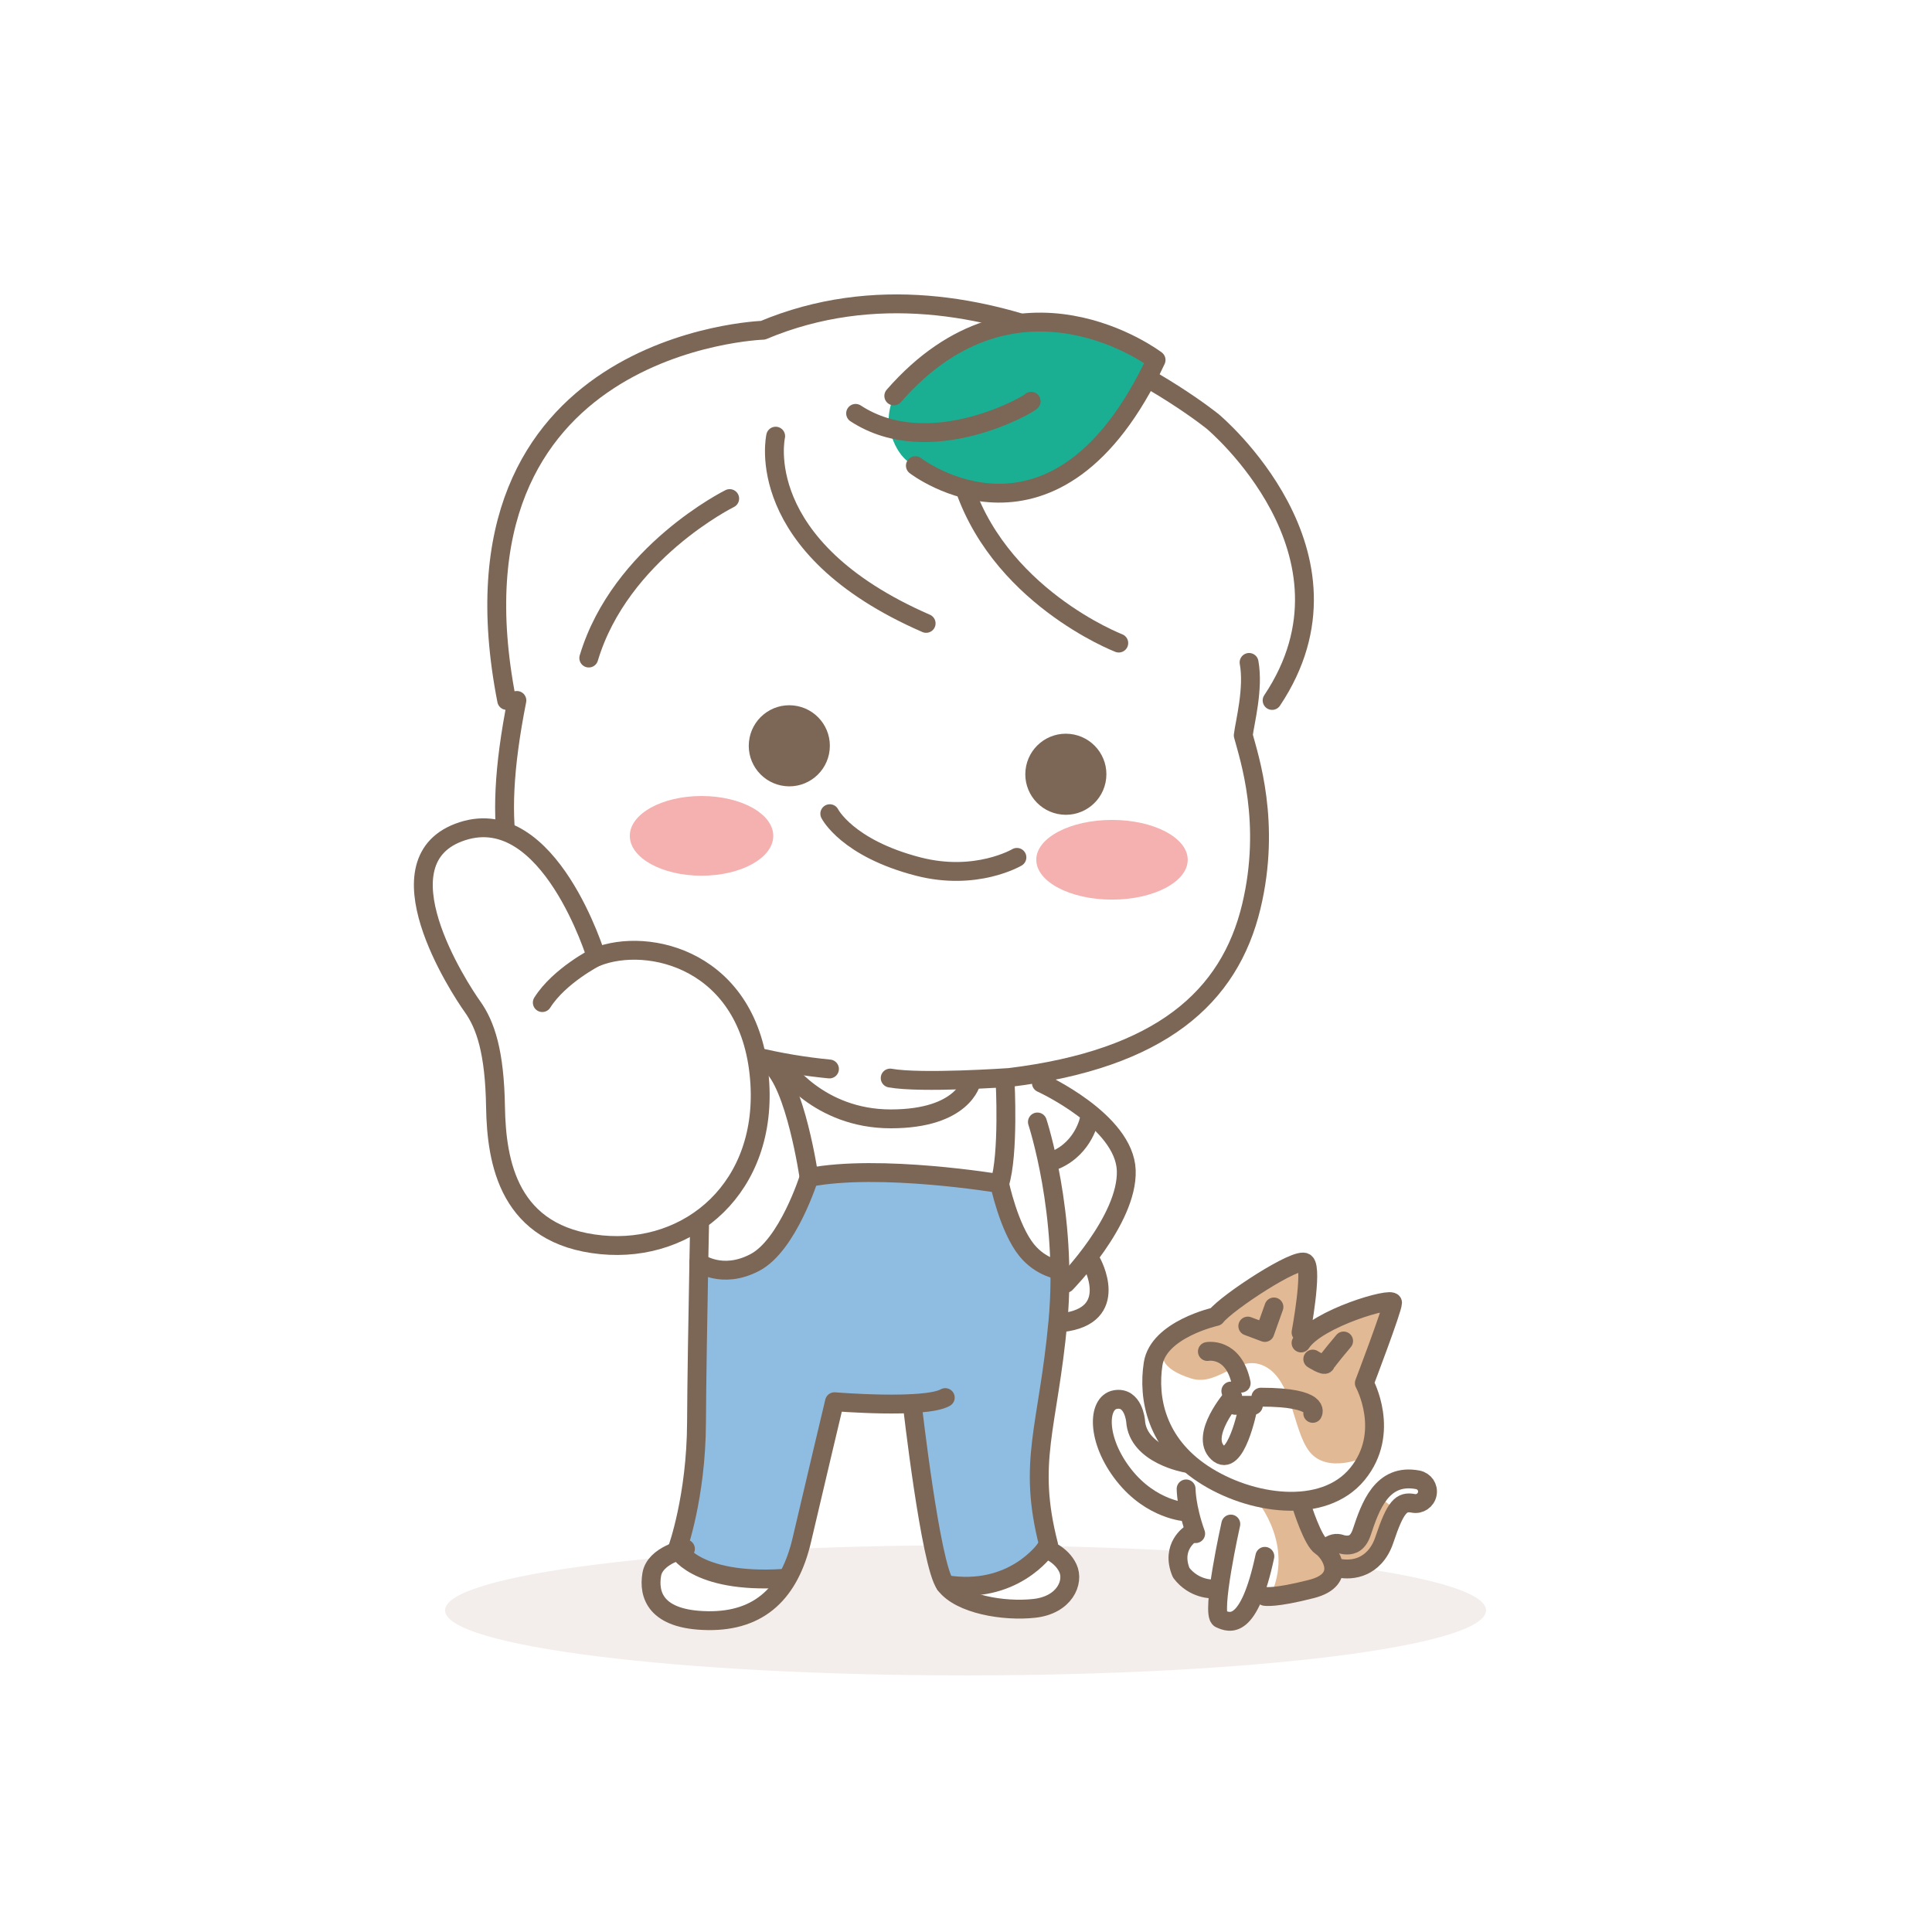 <svg width="256" height="256" viewBox="0 0 256 256" fill="none" xmlns="http://www.w3.org/2000/svg">
<g clip-path="url(#clip0_522_15028)">
<path opacity="0.4" d="M127.937 222C166.027 222 196.906 218.14 196.906 213.379C196.906 208.618 166.027 204.758 127.937 204.758C89.847 204.758 58.969 208.618 58.969 213.379C58.969 218.14 89.847 222 127.937 222Z" fill="#E1D6CF"/>
<path d="M174.274 198.936L169.522 199.464L172.69 199.992L174.274 203.688L175.858 204.744L177.971 205.272L180.083 204.744L180.611 202.632C180.787 202.104 181.244 200.942 181.667 200.52C182.089 200.097 182.195 199.288 182.195 198.936L184.835 196.296H189.059L188.531 198.408H186.947L185.363 199.464L183.779 202.104L182.723 205.272L181.139 207.384L176.915 207.912L174.274 210.024L169.522 211.08L166.882 211.608L164.242 214.776L162.658 215.304L161.074 214.248L161.602 211.08L159.49 210.552L156.322 207.912V204.744L158.434 203.16L157.906 201.576L154.209 199.992L148.929 195.768L146.289 188.903L146.817 185.735H148.929L151.041 188.903L152.625 191.543L157.378 193.655L154.209 189.431L152.625 182.567L154.209 178.343L157.378 175.703L161.074 174.647L166.354 170.422L173.218 167.254V171.478L172.162 176.759L176.387 175.175L182.195 173.062L184.307 172.534L182.723 178.343L181.139 182.567L181.667 184.679L182.723 189.431L180.083 194.183L177.971 196.824L174.274 198.936Z" fill="white"/>
<path d="M66.556 104.419L67.084 110.227L64.444 109.699L61.276 110.227L57.051 112.868L56.523 119.204L58.636 126.596L64.444 136.101L65.5 143.493L66.556 155.11L70.252 161.446L77.644 164.614H87.149L92.429 161.446V185.207L91.901 199.992L90.317 205.272L88.205 206.328L86.621 208.44V211.608L88.205 213.72L92.429 214.776H98.237L101.934 212.664L104.046 209.496L106.158 202.632L110.91 186.263H120.943L124.639 208.44L126.751 210.024L129.919 212.136L134.143 212.664H137.839L141.008 211.08L141.536 208.44L140.479 206.328L138.895 203.688L137.839 195.768L138.895 187.319L141.008 175.703L144.704 173.59L145.232 170.422L144.704 166.726L148.4 159.862L149.456 154.053C148.752 152.645 147.238 149.829 146.816 149.829C146.393 149.829 143.472 147.013 142.064 145.605L137.311 142.965L145.232 140.325L154.736 136.101L162.129 129.236L165.825 120.788L166.881 109.699L164.769 98.083L168.993 92.802L172.689 83.826V75.906L168.993 66.401L163.185 57.953L156.848 52.673L138.367 43.168L121.471 40L109.854 41.056L103.518 42.64L97.181 44.224L82.925 49.505L73.42 56.897L67.084 68.513L66.028 79.602L67.084 90.69L68.14 93.859L66.556 104.419Z" fill="white"/>
<path d="M140.448 168.796C140.448 168.796 135.295 165.892 134.144 161.889C133.352 159.323 132.454 156.831 132.454 156.831C132.454 156.831 114.723 153.24 107.214 156.018C106.042 161.837 103.212 169.546 92.599 167.286C92.472 174.425 92.599 192.029 92.599 192.029L89.758 205.24C89.758 205.24 95.989 210.742 104.363 209.074C106.454 203.192 110.573 185.746 110.573 185.746L120.88 185.988C120.88 185.988 123.763 208.218 124.945 210.573C128.578 210.183 136.456 210.257 138.97 204.723C138.199 201.122 137.09 197.658 138.558 187.277C140.026 176.896 140.469 168.796 140.469 168.796H140.448Z" fill="#8FBDE2"/>
<path d="M165.509 87.776C166.143 91.24 164.949 95.697 164.738 97.439C165.509 100.343 168.466 109.024 165.805 120.113C162.922 132.141 153.787 140.325 133.743 142.776C133.743 142.776 122.031 143.589 117.955 142.849" stroke="#7C6656" stroke-width="2.5" stroke-linecap="round" stroke-linejoin="round"/>
<path d="M109.908 141.644C96.76 140.388 82.757 135.245 74.309 126.353C67.286 118.971 64.952 110.691 68.49 92.812" stroke="#7C6656" stroke-width="2.5" stroke-linecap="round" stroke-linejoin="round"/>
<path d="M67.139 92.813C57.803 45.174 101.101 43.759 101.101 43.759C130.597 31.372 160.705 55.861 160.705 55.861C160.705 55.861 181.604 73.297 168.562 92.813" stroke="#7C6656" stroke-width="2.5" stroke-linecap="round" stroke-linejoin="round"/>
<path d="M102.78 57.794C102.78 57.794 99.421 72.452 122.718 82.601" stroke="#7C6656" stroke-width="2.5" stroke-linecap="round" stroke-linejoin="round"/>
<path d="M96.687 66.064C96.687 66.064 82.208 73.224 78.016 87.195" stroke="#7C6656" stroke-width="2.5" stroke-linecap="round" stroke-linejoin="round"/>
<path d="M148.243 85.21C148.243 85.21 131.875 78.906 127.365 63.266" stroke="#7C6656" stroke-width="2.5" stroke-linecap="round" stroke-linejoin="round"/>
<path d="M118.44 52.462C134.83 33.685 153.195 47.699 153.195 47.699C139.899 76.096 121.302 61.702 121.302 61.702C121.302 61.702 118.968 61.132 117.912 57.014C117.352 54.849 118.44 52.472 118.44 52.472V52.462Z" fill="#1AAF92"/>
<path d="M121.294 61.702C121.294 61.702 139.891 76.096 153.186 47.698C153.186 47.698 134.822 33.695 118.432 52.461" stroke="#7C6656" stroke-width="2.5" stroke-linecap="round" stroke-linejoin="round"/>
<path d="M136.638 53.169C136.701 53.391 123.268 61.248 113.373 54.775" stroke="#7C6656" stroke-width="2.5" stroke-linecap="round" stroke-linejoin="round"/>
<g filter="url(#filter0_f_522_15028)">
<path d="M147.345 119.204C152.886 119.204 157.378 116.84 157.378 113.924C157.378 111.008 152.886 108.644 147.345 108.644C141.804 108.644 137.312 111.008 137.312 113.924C137.312 116.84 141.804 119.204 147.345 119.204Z" fill="#F5B0B0"/>
</g>
<g filter="url(#filter1_f_522_15028)">
<path d="M92.958 116.036C98.207 116.036 102.462 113.672 102.462 110.756C102.462 107.84 98.207 105.476 92.958 105.476C87.708 105.476 83.453 107.84 83.453 110.756C83.453 113.672 87.708 116.036 92.958 116.036Z" fill="#F5B0B0"/>
</g>
<path d="M109.931 99.371C109.625 102.328 106.985 104.472 104.038 104.166C101.081 103.859 98.938 101.219 99.244 98.273C99.55 95.316 102.19 93.172 105.137 93.478C108.094 93.785 110.237 96.425 109.931 99.371Z" fill="#7C6656"/>
<path d="M146.574 103.142C146.268 106.099 143.627 108.242 140.681 107.936C137.724 107.63 135.58 104.99 135.887 102.043C136.193 99.086 138.833 96.943 141.779 97.249C144.736 97.555 146.88 100.195 146.574 103.142Z" fill="#7C6656"/>
<path d="M134.747 113.606C134.747 113.606 129.351 116.806 121.663 114.821C112.232 112.381 109.951 107.819 109.951 107.819" stroke="#7C6656" stroke-width="2.5" stroke-linecap="round" stroke-linejoin="round"/>
<path d="M182.563 198.239L184.517 199.686C184.517 199.686 184.982 201.481 183.44 204.026C181.898 206.571 181.55 207.406 177.473 207.807C177.04 207.258 175.52 205.061 175.52 205.061C175.52 205.061 178.392 205.653 180.05 204.713C181.877 203.688 181.993 201.46 182.563 198.229V198.239Z" fill="#E1B995"/>
<path d="M166.08 198.248C166.08 198.248 171.445 204.046 168.562 210.942C170.748 211.861 179.143 210.91 176.725 206.506C174.212 203.803 171.962 198.892 171.962 198.892L166.08 198.248Z" fill="#E1B995"/>
<path d="M181.339 192.884C181.339 192.884 176.661 195.196 174.01 192.873C171.349 190.55 171.55 183.443 167.896 181.214C164.242 178.986 161.591 183.854 157.789 182.64C153.988 181.426 153.079 179.588 155.213 177.698C157.346 175.807 161.105 174.456 161.105 174.456C161.105 174.456 171.803 166.736 172.944 167.327C173.208 170.559 172.384 177.951 172.384 177.951C172.384 177.951 181.624 170.833 184.507 172.618C183.694 175.311 180.769 183.274 180.769 183.274C180.769 183.274 183.705 185.175 181.329 192.884H181.339Z" fill="#E1B995"/>
<path d="M92.905 151.857C92.905 151.857 92.335 178.586 92.292 188.492C92.25 198.398 89.758 205.241 89.758 205.241" stroke="#7C6656" stroke-width="2.5" stroke-linecap="round" stroke-linejoin="round"/>
<path d="M90.825 205.23C90.825 205.23 86.791 206.022 86.358 208.641C85.925 211.26 86.791 214.64 93.772 214.745C100.752 214.851 104.638 210.933 106.244 204.058C107.849 197.183 110.573 185.736 110.573 185.736C110.573 185.736 122.528 186.718 125.252 185.187" stroke="#7C6656" stroke-width="2.5" stroke-linecap="round" stroke-linejoin="round"/>
<path d="M120.869 185.988C120.869 185.988 123.287 207.342 125.252 209.961C127.216 212.58 132.993 213.562 137.027 213.118C141.061 212.685 142.37 209.633 141.494 207.775C140.617 205.916 138.547 205.23 138.547 205.23" stroke="#7C6656" stroke-width="2.5" stroke-linecap="round" stroke-linejoin="round"/>
<path d="M137.461 148.668C137.461 148.668 141.495 160.886 140.186 175.059C138.876 189.241 136.088 193.603 138.95 204.723" stroke="#7C6656" stroke-width="2.5" stroke-linecap="round" stroke-linejoin="round"/>
<path d="M172.395 176.557C172.395 176.557 173.948 168.225 172.955 167.317C171.973 166.409 162.521 172.608 161.117 174.445C161.117 174.445 153.503 176.135 152.795 180.718C152.088 185.301 153.217 191.226 159.417 195.313C165.616 199.4 175.352 200.815 179.862 195.313C184.371 189.811 180.78 183.274 180.78 183.274C180.78 183.274 184.519 173.463 184.519 172.618C184.519 171.773 174.507 174.678 172.395 177.951" stroke="#7C6656" stroke-width="2.5" stroke-linecap="round" stroke-linejoin="round"/>
<path d="M163.089 201.945C163.089 201.945 160.407 213.931 161.674 214.491C162.941 215.051 165.476 216.139 167.599 206.222" stroke="#7C6656" stroke-width="2.5" stroke-linecap="round" stroke-linejoin="round"/>
<path d="M157.166 193.877C157.166 193.877 150.755 192.779 150.47 188.27C150.47 188.27 150.185 185.028 147.788 185.45C145.391 185.872 145.253 190.804 148.918 195.461C152.582 200.119 157.166 200.34 157.166 200.34" stroke="#7C6656" stroke-width="2.5" stroke-linecap="round" stroke-linejoin="round"/>
<path d="M157.166 197.288C157.166 197.288 157.166 199.685 158.433 203.213" stroke="#7C6656" stroke-width="2.5" stroke-linecap="round" stroke-linejoin="round"/>
<path d="M157.801 203.213C157.801 203.213 155.055 204.903 156.512 208.388C158.223 210.647 160.694 210.542 160.694 210.542" stroke="#7C6656" stroke-width="2.5" stroke-linecap="round" stroke-linejoin="round"/>
<path d="M172.531 199.686C172.531 199.686 173.946 204.195 175.066 204.902C176.196 205.61 178.73 209.274 173.799 210.542C168.867 211.809 167.6 211.524 167.6 211.524" stroke="#7C6656" stroke-width="2.5" stroke-linecap="round" stroke-linejoin="round"/>
<path d="M178.036 177.688C178.036 177.688 175.776 180.359 175.639 180.718C175.502 181.077 173.949 180.085 173.949 180.085" stroke="#7C6656" stroke-width="2.5" stroke-linecap="round" stroke-linejoin="round"/>
<path d="M168.804 173.179L167.6 176.558L165.34 175.713" stroke="#7C6656" stroke-width="2.5" stroke-linecap="round" stroke-linejoin="round"/>
<path d="M173.945 187.277C173.945 187.277 175.212 185.133 167.07 185.133" stroke="#7C6656" stroke-width="2.5" stroke-linecap="round" stroke-linejoin="round"/>
<path d="M159.986 179.081C159.986 179.081 163.45 178.427 164.464 183.274" stroke="#7C6656" stroke-width="2.5" stroke-linecap="round" stroke-linejoin="round"/>
<path d="M166.08 186.211H163.652L163.092 184.32" stroke="#7C6656" stroke-width="2.5" stroke-linecap="round" stroke-linejoin="round"/>
<path d="M163.335 185.133C163.335 185.133 158.942 190.181 161.339 192.472C163.736 194.764 165.341 186.643 165.341 186.643" stroke="#7C6656" stroke-width="2.5" stroke-linecap="round" stroke-linejoin="round"/>
<path d="M175.986 204.977C176.419 204.544 177.074 204.375 177.687 204.597C177.729 204.618 178.584 204.903 179.313 204.555C179.799 204.322 180.179 203.805 180.443 203.013C181.552 199.707 183.062 195.166 187.867 196.085C188.743 196.265 189.293 197.078 189.124 197.944C188.955 198.799 188.131 199.369 187.265 199.2C185.702 198.905 184.931 199.56 183.442 204.016C182.756 206.086 181.531 207.015 180.633 207.438C179.44 207.997 178.257 207.945 177.475 207.807" stroke="#7C6656" stroke-width="2.5" stroke-linecap="round" stroke-linejoin="round"/>
<path d="M79.008 126.795C79.008 126.795 72.809 106.403 61.266 110.141C49.723 113.88 60.854 130.935 62.597 133.374C64.339 135.814 65.543 139.394 65.659 146.702C65.786 154.01 67.381 163.736 79.684 164.94C91.416 166.091 101.84 157.304 100.636 142.911C99.326 127.207 85.914 124.039 79.008 126.816V126.795Z" fill="white" stroke="#7C6656" stroke-width="2.5" stroke-linecap="round" stroke-linejoin="round"/>
<path d="M79.007 126.796C79.007 126.796 74.128 129.256 71.857 132.847" stroke="#7C6656" stroke-width="2.5" stroke-linecap="round" stroke-linejoin="round"/>
<path d="M137.988 143.503C137.988 143.503 149.003 148.519 149.235 155.088C149.468 161.657 141.22 170.052 141.22 170.052" stroke="#7C6656" stroke-width="2.5" stroke-linecap="round" stroke-linejoin="round"/>
<path d="M144.63 167.233C144.63 167.233 148.643 174.383 140.691 175.259" stroke="#7C6656" stroke-width="2.5" stroke-linecap="round" stroke-linejoin="round"/>
<path d="M128.707 143.302C128.707 143.302 127.683 148.255 118.031 148.255C108.378 148.255 103.742 141.232 103.742 141.232" stroke="#7C6656" stroke-width="2.5" stroke-linecap="round" stroke-linejoin="round"/>
<path d="M89.75 205.23C89.75 205.23 91.999 209.877 103.743 209.148" stroke="#7C6656" stroke-width="2.5" stroke-linecap="round" stroke-linejoin="round"/>
<path d="M125.242 209.951C134.24 211.472 138.548 205.23 138.548 205.23" stroke="#7C6656" stroke-width="2.5" stroke-linecap="round" stroke-linejoin="round"/>
<path d="M92.59 167.286C92.59 167.286 95.652 169.588 100.024 167.286C104.396 164.994 107.206 156.018 107.206 156.018C116.583 154.18 132.445 156.831 132.445 156.831C132.445 156.831 133.681 162.734 136.036 165.649C137.937 167.993 140.44 168.3 140.44 168.3" stroke="#7C6656" stroke-width="2.5" stroke-linecap="round" stroke-linejoin="round"/>
<path d="M133.184 143.335C133.184 143.335 133.691 152.924 132.455 156.842" stroke="#7C6656" stroke-width="2.5" stroke-linecap="round" stroke-linejoin="round"/>
<path d="M107.205 156.019C107.205 156.019 105.399 143.547 102.041 140.97" stroke="#7C6656" stroke-width="2.5" stroke-linecap="round" stroke-linejoin="round"/>
<path d="M144.345 148.255C144.345 148.255 143.669 151.972 139.973 153.651" stroke="#7C6656" stroke-width="2.5" stroke-linecap="round" stroke-linejoin="round"/>
</g>
<defs>
<filter id="filter0_f_522_15028" x="133.062" y="104.393" width="28.566" height="19.062" filterUnits="userSpaceOnUse" color-interpolation-filters="sRGB">
<feFlood flood-opacity="0" result="BackgroundImageFix"/>
<feBlend mode="normal" in="SourceGraphic" in2="BackgroundImageFix" result="shape"/>
<feGaussianBlur stdDeviation="2.125" result="effect1_foregroundBlur_522_15028"/>
</filter>
<filter id="filter1_f_522_15028" x="79.202" y="101.225" width="27.512" height="19.062" filterUnits="userSpaceOnUse" color-interpolation-filters="sRGB">
<feFlood flood-opacity="0" result="BackgroundImageFix"/>
<feBlend mode="normal" in="SourceGraphic" in2="BackgroundImageFix" result="shape"/>
<feGaussianBlur stdDeviation="2.125" result="effect1_foregroundBlur_522_15028"/>
</filter>
<clipPath id="clip0_522_15028">
<rect width="256" height="256" fill="white"/>
</clipPath>
</defs>
</svg>
